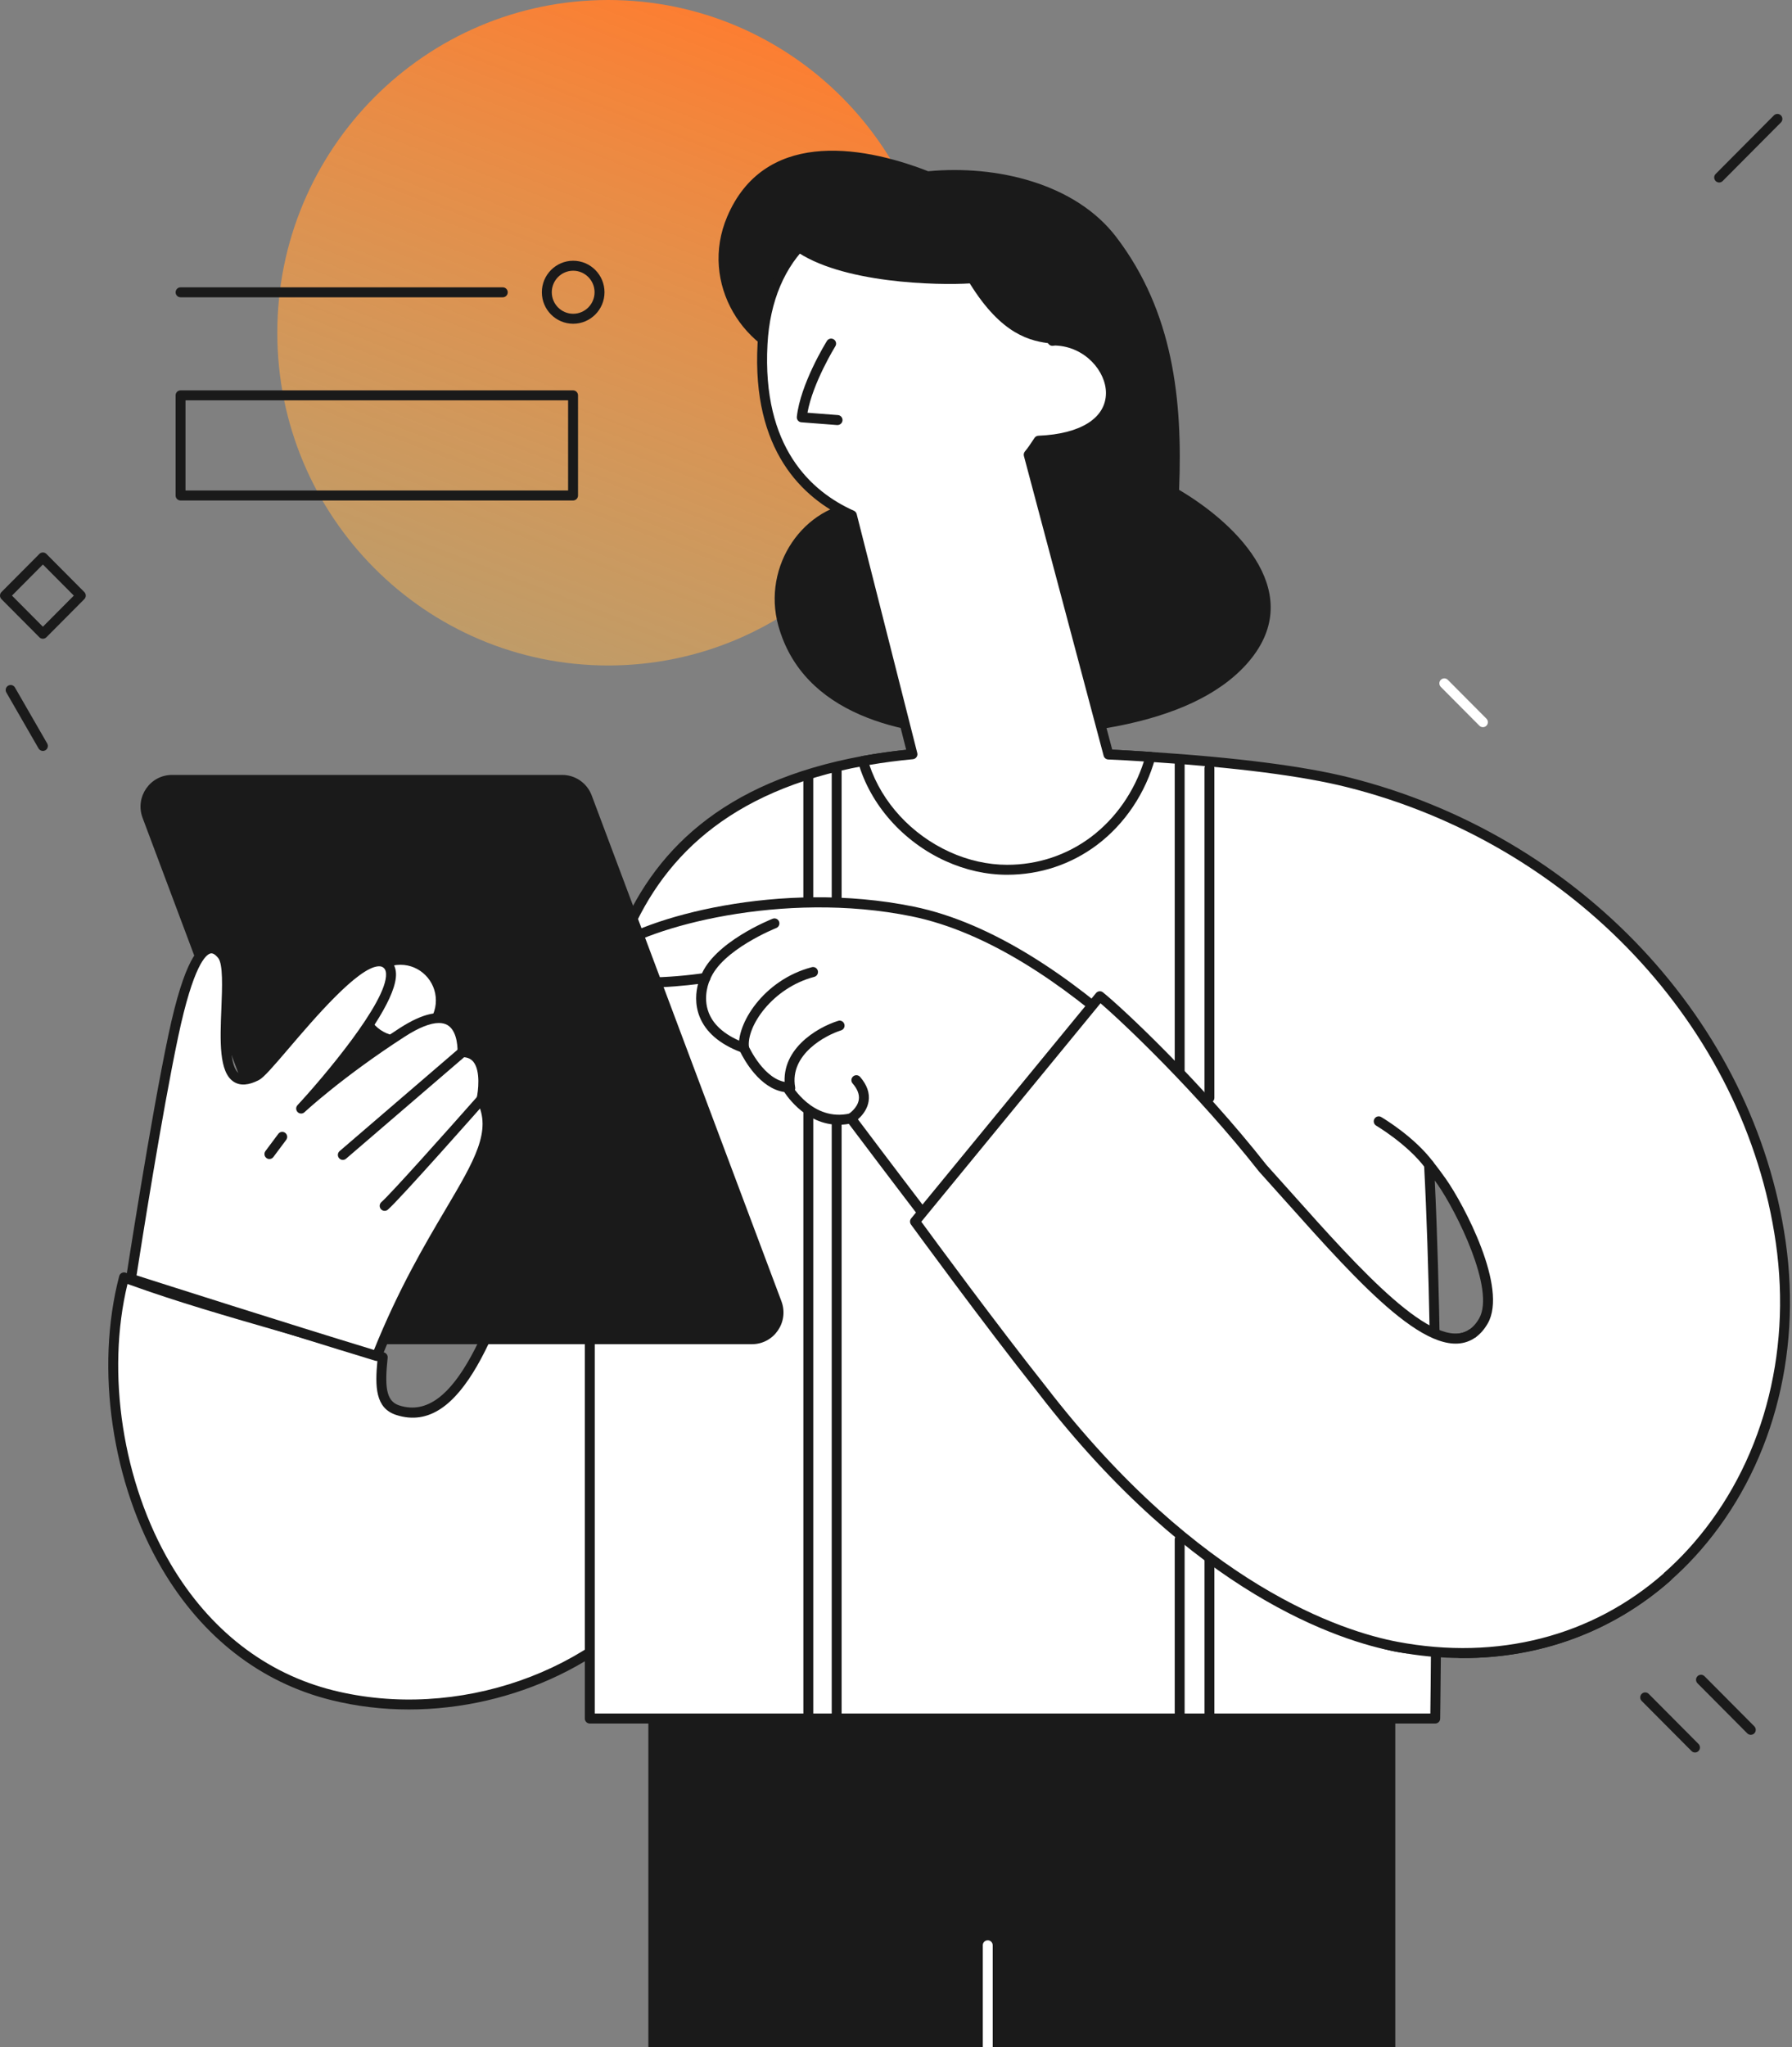 <svg width="388" height="443" viewBox="0 0 388 443" fill="none" xmlns="http://www.w3.org/2000/svg">
<rect x="0" y="0" width="388" height="443" fill="#808080" stroke="none"/>
<path d="M131.681 144C171.248 144 203.322 111.764 203.322 72C203.322 32.236 171.248 0 131.681 0C92.115 0 60.04 32.236 60.04 72C60.04 111.764 92.115 144 131.681 144Z" fill="url(#paint0_linear)"/>
<path d="M140.38 364.649H302.106V443H140.38V364.649Z" fill="#1A1A1A"/>
<path d="M82.884 293.685C82.265 299.644 82.285 303.879 86.09 305.127C110.825 313.226 116.57 226.611 135.954 227.563C165.956 229.042 159.278 321.185 145.016 341.333C129.152 363.741 97.994 373.299 71.927 366.808C32.326 356.95 18.577 308.069 26.871 276.399C27.399 276.589 27.928 276.785 28.462 276.975C45.437 283.105 63.495 287.49 80.684 292.978C81.418 293.219 82.151 293.449 82.884 293.685Z" fill="white"/>
<path d="M88.531 369.904C111.092 369.904 133.513 359.439 145.875 341.973C157.021 326.23 163.943 264.87 151.321 238.728C147.556 230.924 142.395 226.809 135.986 226.494C126.377 225.992 120.173 244.266 113.705 263.592C106.364 285.504 98.764 308.152 86.407 304.103C83.509 303.156 83.3 299.888 83.933 293.798C83.988 293.292 83.674 292.811 83.19 292.656L80.991 291.954C74.154 289.774 67.067 287.729 60.21 285.754C49.788 282.752 39.011 279.645 28.803 275.961L27.212 275.39C26.928 275.289 26.613 275.309 26.349 275.45C26.085 275.59 25.885 275.836 25.811 276.131C20.559 296.184 24.215 321.078 35.121 339.552C43.818 354.287 56.45 364.075 71.65 367.859C77.186 369.243 82.866 369.904 88.531 369.904ZM135.632 228.644C135.717 228.644 135.802 228.644 135.892 228.649C141.457 228.924 146 232.628 149.396 239.67C161.759 265.281 155.026 325.328 144.13 340.72C129.144 361.885 98.884 372.425 72.174 365.774C57.542 362.131 45.369 352.688 36.971 338.459C26.554 320.808 22.923 297.151 27.606 277.83L28.085 278.001C38.353 281.71 49.169 284.822 59.622 287.839C66.464 289.809 73.535 291.849 80.343 294.019L81.714 294.46C81.18 300.048 81.275 304.699 85.743 306.163C100.175 310.879 108.075 287.188 115.745 264.283C121.614 246.757 127.678 228.644 135.632 228.644Z" fill="#1A1A1A"/>
<path d="M127.685 272.672C127.685 318.961 127.685 371.867 127.685 371.867H310.735C310.735 371.867 311.862 298.438 309.389 252.023C310.311 253.19 311.234 254.413 312.171 255.746C316.046 261.29 325.177 278.861 321.173 285.833C319.532 288.705 317.188 289.857 314.346 289.707C314.974 301.219 314.715 312.877 315.084 324.244C315.453 335.385 315.787 346.547 316.081 357.688C362.046 358.17 392.187 315.238 385.544 268.837C378.423 219.009 339.006 181.079 291.805 169.271C280.405 166.414 263.768 164.75 249.067 163.783C233.204 162.726 219.574 162.485 217.156 162.45C205.626 162.284 195.572 163.061 186.83 164.675C122.704 176.443 127.685 231.945 127.685 272.672Z" fill="white"/>
<path d="M127.701 372.946H310.751C311.34 372.946 311.819 372.475 311.824 371.884C311.833 371.167 312.871 301.497 310.652 255.447C310.871 255.748 311.09 256.054 311.31 256.37C315.299 262.083 323.827 279.078 320.256 285.293C318.895 287.674 317 288.751 314.417 288.631C314.152 288.596 313.818 288.726 313.599 288.947C313.384 289.162 313.27 289.463 313.29 289.769C313.654 296.475 313.719 303.336 313.783 309.972C313.828 314.678 313.873 319.549 314.028 324.281C314.397 335.422 314.731 346.579 315.025 357.715C315.04 358.296 315.509 358.757 316.087 358.768C336.404 358.978 354.92 350.693 368.216 335.437C383.481 317.921 390.188 293.588 386.627 268.684C379.82 221.041 341.825 180.665 292.085 168.225C282.386 165.795 267.944 163.94 249.158 162.707C233.334 161.65 219.755 161.409 217.197 161.369C205.896 161.209 195.628 161.961 186.662 163.609C125.876 174.771 126.265 224.489 126.579 264.439C126.604 267.235 126.624 269.987 126.624 272.673V371.869C126.624 372.46 127.103 372.946 127.701 372.946ZM309.694 370.786H128.774V272.668C128.774 269.977 128.754 267.22 128.729 264.414C128.419 225.271 128.036 176.56 187.046 165.724C195.873 164.096 205.986 163.354 217.162 163.519C219.715 163.559 233.24 163.8 249.018 164.852C267.679 166.075 281.992 167.91 291.567 170.31C340.468 182.544 377.82 222.198 384.503 268.984C387.979 293.262 381.456 316.963 366.605 334.009C353.953 348.523 336.424 356.527 317.15 356.607C316.86 345.812 316.536 335.001 316.182 324.206C316.027 319.499 315.983 314.643 315.938 309.947C315.878 303.657 315.818 297.166 315.499 290.776C318.336 290.581 320.561 289.102 322.127 286.366C326.525 278.708 317.03 260.785 313.075 255.122C312.123 253.763 311.185 252.53 310.253 251.343C309.963 250.972 309.465 250.841 309.031 251.002C308.592 251.167 308.313 251.598 308.338 252.069C310.617 294.901 309.814 361.574 309.694 370.786Z" fill="#1A1A1A"/>
<path d="M302.733 284.592C304.084 298.871 303.391 313.711 303.85 327.815C304.164 337.447 304.463 347.085 304.727 356.723C303.959 356.603 303.201 356.508 302.423 356.362C284.116 352.909 246.57 326.346 228.203 298.791C242.775 284.146 257.347 269.501 271.919 254.857C282.017 265.998 293.282 277.966 302.733 284.592Z" fill="white"/>
<path d="M304.74 357.783C304.999 357.783 305.254 357.687 305.448 357.517C305.687 357.306 305.822 356.996 305.812 356.675C305.548 347.037 305.249 337.399 304.939 327.761C304.775 322.694 304.755 317.417 304.74 312.315C304.71 303.143 304.68 293.656 303.812 284.479C303.782 284.163 303.613 283.877 303.359 283.692C294.108 277.207 283.171 265.644 272.729 254.112C272.529 253.896 272.25 253.766 271.961 253.761C271.652 253.746 271.382 253.871 271.178 254.077L227.463 298.011C227.099 298.377 227.044 298.948 227.328 299.374C245.859 327.185 283.466 353.858 302.241 357.402C302.755 357.502 303.269 357.577 303.782 357.652L304.575 357.773C304.63 357.778 304.685 357.783 304.74 357.783ZM301.723 285.176C302.536 294.107 302.566 303.364 302.596 312.32C302.61 317.442 302.625 322.735 302.795 327.832C303.094 337.033 303.378 346.24 303.633 355.447C303.304 355.397 302.97 355.342 302.64 355.282C284.543 351.869 247.55 325.301 229.607 298.908L271.901 256.402C282.044 267.579 292.617 278.68 301.723 285.176Z" fill="#1A1A1A"/>
<path d="M175.733 79.355C160.817 76.819 151.357 61.156 157.456 46.867C165.305 28.474 185.602 31.06 200.972 37.059C215.698 35.661 232.798 39.64 241.69 51.293C254.023 67.461 256.097 86.547 255.294 105.998C268.37 113.716 283.206 128.837 269.931 143.677C257.334 157.761 230.15 159.53 212.756 159.46C195.451 159.384 173.858 154.678 168.517 135.367C164.946 122.467 173.988 109.266 186.475 108.544C185.004 98.46 181.184 88.391 179.658 78.272C178.665 79.134 177.334 79.625 175.733 79.355Z" fill="#1A1A1A"/>
<path d="M229.324 93.927C227.793 94.223 226.262 94.524 224.731 94.824C223.07 95.145 221.714 96.393 221.864 98.222C221.903 98.708 222.123 99.185 222.407 99.631C221.948 100.608 221.913 101.731 222.617 102.723C223.529 104.011 225.698 104.572 226.985 103.455C228.456 102.182 232.68 96.203 232.176 94.814C231.743 93.616 230.655 93.666 229.324 93.927Z" fill="#1A1A1A"/>
<path d="M165.313 69.667C169.646 71.131 201.892 70.334 210.285 70.093C217.222 73.261 222.772 74.97 227.809 75.19V74.358C227.719 57.654 214.693 44.959 197.872 44.237C187.709 43.791 178.024 47.018 171.865 53.99C168.34 57.969 165.961 63.197 165.313 69.667Z" fill="#1A1A1A"/>
<path d="M165.106 74.433C166.248 53.393 180.526 43.475 197.865 44.236C214.063 44.943 226.859 57.844 227.856 73.747C228.136 73.727 228.375 73.671 228.649 73.691C241.69 74.268 248.477 94.416 224.869 95.363C224.186 96.4 223.523 97.438 222.73 98.385L239.995 163.269C242.892 163.399 245.954 163.585 249.086 163.79C247.056 171.133 242.757 177.543 236.913 181.958C231.691 185.888 225.253 188.223 218.062 188.223C213.619 188.223 209.225 187.186 205.186 185.351C196.534 181.422 189.472 173.804 186.849 164.682C190.225 164.071 193.786 163.57 197.566 163.219L184.45 111.516C173 106.389 163.979 95.192 165.106 74.433Z" fill="white"/>
<path d="M218.059 189.286C225.18 189.286 231.923 187.046 237.553 182.806C243.572 178.265 248.03 171.609 250.115 164.066C250.205 163.75 250.145 163.415 249.955 163.154C249.771 162.888 249.472 162.723 249.147 162.703C246.285 162.518 243.487 162.347 240.819 162.217L223.899 98.631C224.462 97.909 224.971 97.153 225.455 96.411C240.4 95.619 241.587 87.525 241.592 85.039C241.602 79.345 236.486 73.03 228.836 72.619C227.305 56.451 214.184 43.866 197.902 43.154C178.413 42.352 165.103 54.556 164.026 74.374C162.769 97.553 173.82 107.778 183.534 112.278L196.211 162.257C192.995 162.588 189.788 163.044 186.656 163.61C186.357 163.665 186.093 163.846 185.933 164.101C185.774 164.357 185.729 164.678 185.813 164.968C188.452 174.155 195.528 182.139 204.739 186.324C209.078 188.284 213.556 189.286 218.059 189.286ZM247.666 164.768C245.577 171.328 241.562 177.082 236.266 181.082C231.01 185.036 224.712 187.131 218.059 187.131C213.925 187.131 209.626 186.174 205.627 184.354C197.368 180.605 190.95 173.619 188.237 165.52C191.334 164.988 194.501 164.577 197.662 164.282C197.977 164.252 198.261 164.086 198.44 163.831C198.625 163.575 198.68 163.249 198.605 162.944L185.489 111.241C185.41 110.92 185.185 110.655 184.886 110.519C175.68 106.409 164.963 96.822 166.175 74.489C167.197 55.684 179.281 44.422 197.817 45.309C213.356 45.986 225.809 58.24 226.786 73.812C226.806 74.098 226.936 74.368 227.15 74.559C227.365 74.749 227.649 74.85 227.933 74.825L228.257 74.79C228.367 74.779 228.472 74.759 228.581 74.769C235.015 75.05 239.468 80.408 239.458 85.039C239.448 90.462 233.977 93.92 224.831 94.286C224.487 94.301 224.168 94.481 223.978 94.772L223.809 95.028C223.186 95.975 222.597 96.872 221.909 97.694C221.684 97.964 221.605 98.33 221.694 98.666L238.959 163.545C239.079 164.001 239.483 164.322 239.952 164.342C242.415 164.442 245.008 164.592 247.666 164.768Z" fill="#1A1A1A"/>
<path d="M171.865 53.986C181.863 61.403 203.312 61.754 209.975 61.328C216.871 72.47 223.07 73.858 227.813 74.359C227.723 57.654 214.697 44.959 197.876 44.238C187.708 43.787 178.023 47.014 171.865 53.986Z" fill="#1A1A1A"/>
<path d="M181.346 91.972C181.899 91.972 182.373 91.541 182.418 90.974C182.463 90.378 182.019 89.862 181.426 89.817L174.833 89.31C175.97 82.865 180.817 75.001 180.867 74.921C181.181 74.415 181.027 73.749 180.523 73.433C180.019 73.117 179.356 73.267 179.042 73.779C178.808 74.154 173.302 83.076 172.529 90.187C172.499 90.478 172.584 90.769 172.768 90.994C172.953 91.22 173.222 91.36 173.512 91.38L181.251 91.977C181.291 91.972 181.316 91.972 181.346 91.972Z" fill="#1A1A1A"/>
<path d="M271.926 254.833C263.992 242.905 230.585 203.963 197.626 197.247C164.668 190.531 129.924 202.62 129.48 208.884C129.036 215.149 152.749 211.631 152.749 211.631C152.749 211.631 147.742 221.865 161.107 226.792C161.107 226.792 164.673 234.851 170.462 235.297C170.462 235.297 175.399 244.053 184.271 242.013C184.271 242.013 214.706 282.564 228.216 298.773C252.801 276.63 271.926 254.833 271.926 254.833Z" fill="white"/>
<path d="M228.185 299.835C228.45 299.835 228.704 299.739 228.903 299.559C253.26 277.637 272.519 255.75 272.709 255.535C273.033 255.164 273.068 254.628 272.798 254.217C266.27 244.403 232.404 203.216 197.82 196.174C168.791 190.265 139.408 198.61 131.115 204.95C129.37 206.283 128.477 207.541 128.387 208.794C128.317 209.812 128.686 210.734 129.464 211.46C133.07 214.828 146.17 213.55 151.137 212.924C150.699 214.593 150.374 217.234 151.482 220.011C152.803 223.319 155.765 225.88 160.293 227.634C161.126 229.333 164.497 235.497 169.798 236.299C171.025 238.144 175.912 244.574 183.787 243.191C187.457 248.072 214.83 284.423 227.357 299.449C227.542 299.674 227.811 299.81 228.101 299.835C228.135 299.835 228.16 299.835 228.185 299.835ZM270.544 254.728C267.263 258.407 249.873 277.687 228.3 297.198C214.626 280.664 185.398 241.742 185.103 241.341C184.849 241 184.415 240.845 184.006 240.94C176.017 242.77 171.419 234.826 171.369 234.746C171.195 234.43 170.876 234.229 170.517 234.199C165.445 233.803 162.094 226.406 162.064 226.331C161.944 226.065 161.725 225.855 161.45 225.754C157.281 224.221 154.598 222.015 153.476 219.199C152.025 215.565 153.671 212.122 153.686 212.087C153.86 211.726 153.825 211.3 153.591 210.974C153.352 210.649 152.958 210.493 152.564 210.543C145.582 211.581 133.534 212.317 130.92 209.872C130.616 209.591 130.497 209.31 130.526 208.944C130.541 208.734 130.721 207.952 132.412 206.664C140.206 200.71 169.4 192.581 197.391 198.284C230.514 205.035 263.104 243.967 270.544 254.728Z" fill="#1A1A1A"/>
<path d="M171.108 236.532C171.173 236.532 171.238 236.527 171.298 236.516C171.881 236.411 172.27 235.85 172.165 235.264C170.884 228.087 178.908 223.947 182.104 222.96C182.673 222.784 182.992 222.183 182.812 221.611C182.638 221.04 182.044 220.709 181.471 220.9C176.868 222.323 168.55 227.24 170.051 235.644C170.146 236.166 170.599 236.532 171.108 236.532Z" fill="#1A1A1A"/>
<path d="M161.102 227.864C161.151 227.864 161.201 227.859 161.251 227.854C161.84 227.773 162.249 227.227 162.169 226.636C161.555 222.145 167.221 213.76 176.307 211.379C176.88 211.229 177.224 210.638 177.075 210.061C176.925 209.485 176.347 209.129 175.763 209.289C165.236 212.051 159.326 221.734 160.039 226.926C160.114 227.473 160.578 227.864 161.102 227.864Z" fill="#1A1A1A"/>
<path d="M152.723 212.696C153.152 212.696 153.561 212.435 153.725 212.004C156.214 205.559 167.953 200.858 168.073 200.813C168.626 200.592 168.895 199.966 168.681 199.414C168.467 198.858 167.843 198.587 167.29 198.803C166.771 199.008 154.553 203.9 151.726 211.227C151.511 211.784 151.785 212.41 152.339 212.626C152.464 212.676 152.593 212.696 152.723 212.696Z" fill="#1A1A1A"/>
<path d="M184.25 243.082C184.439 243.082 184.634 243.031 184.808 242.921C184.923 242.851 187.626 241.172 188.07 238.295C188.344 236.526 187.725 234.757 186.229 233.028C185.84 232.582 185.162 232.527 184.713 232.923C184.264 233.314 184.22 233.995 184.609 234.446C185.666 235.669 186.12 236.852 185.945 237.965C185.656 239.834 183.711 241.067 183.691 241.082C183.182 241.388 183.023 242.054 183.332 242.565C183.536 242.896 183.89 243.082 184.25 243.082Z" fill="#1A1A1A"/>
<path d="M78.335 290.861H162.813C167.58 290.861 170.877 286.07 169.196 281.584L128.114 172.12C127.112 169.448 124.568 167.684 121.731 167.684H37.253C32.485 167.684 29.189 172.475 30.869 176.961L71.951 286.426C72.954 289.092 75.497 290.861 78.335 290.861Z" fill="#1A1A1A"/>
<path d="M86.713 225.281C81.876 225.281 77.956 221.341 77.956 216.48C77.956 211.62 81.876 207.679 86.713 207.679C91.549 207.679 95.47 211.62 95.47 216.48C95.47 221.341 91.549 225.281 86.713 225.281Z" fill="white"/>
<path d="M86.696 226.36C92.117 226.36 96.525 221.929 96.525 216.481C96.525 211.033 92.117 206.602 86.696 206.602C81.275 206.602 76.867 211.033 76.867 216.481C76.867 221.929 81.275 226.36 86.696 226.36ZM86.696 208.763C90.93 208.763 94.376 212.226 94.376 216.481C94.376 220.736 90.93 224.2 86.696 224.2C82.462 224.2 79.016 220.736 79.016 216.481C79.016 212.226 82.462 208.763 86.696 208.763Z" fill="#1A1A1A"/>
<path d="M81.597 293.424C94.763 260.331 110.242 249.515 104.238 237.893C104.238 237.893 106.542 227.723 100.129 227.673C100.129 227.673 100.932 214.457 87.098 223.388C73.264 232.319 65.201 239.882 65.201 239.882C65.201 239.882 89.512 213.715 83.792 208.638C78.072 203.561 58.678 231.127 55.566 232.75C44.006 238.79 51.706 211.084 48.06 206.603C45.557 203.531 41.777 204.017 37.518 224.12C33.613 242.564 28.357 276.72 28.357 276.72C28.357 276.72 60.777 287.114 81.597 293.424Z" fill="white"/>
<path d="M81.603 294.497C82.031 294.497 82.435 294.236 82.6 293.82C88.016 280.213 93.756 270.505 98.369 262.706C104.892 251.68 108.871 244.949 105.375 237.737C105.65 236.288 106.393 231.231 104.208 228.46C103.45 227.497 102.443 226.901 101.206 226.686C101.121 224.941 100.613 221.513 97.99 219.965C95.362 218.416 91.512 219.258 86.525 222.481C81.707 225.593 77.563 228.555 74.217 231.091C79.762 224.21 85.966 215.389 85.737 210.607C85.682 209.435 85.268 208.497 84.51 207.826C83.767 207.164 82.829 206.858 81.767 206.944C76.805 207.289 69.075 215.88 60.922 225.418C58.403 228.365 55.8 231.412 55.072 231.793C53.591 232.565 52.479 232.73 51.776 232.279C49.567 230.87 49.851 223.834 50.08 218.185C50.305 212.662 50.494 207.891 48.893 205.921C47.417 204.102 46.006 203.992 45.073 204.217C43.064 204.708 39.992 207.279 36.471 223.899C32.606 242.162 27.35 276.218 27.3 276.559C27.22 277.085 27.529 277.592 28.033 277.752C28.357 277.857 60.707 288.222 81.293 294.457C81.393 294.482 81.498 294.497 81.603 294.497ZM95.022 221.363C95.751 221.363 96.374 221.513 96.897 221.819C99.256 223.212 99.062 227.558 99.062 227.603C99.042 227.898 99.147 228.189 99.351 228.405C99.551 228.62 99.835 228.745 100.129 228.75C101.191 228.76 101.974 229.101 102.523 229.798C104.084 231.773 103.54 236.138 103.201 237.652C103.146 237.902 103.176 238.163 103.296 238.388C106.537 244.668 102.767 251.043 96.523 261.609C91.975 269.297 86.345 278.819 80.974 292.106C62.308 286.433 34.805 277.647 29.564 275.973C30.427 270.414 35.075 240.869 38.575 224.345C41.862 208.808 44.57 206.558 45.582 206.312C46.046 206.197 46.609 206.523 47.233 207.284C48.315 208.613 48.11 213.65 47.936 218.09C47.647 225.252 47.372 232.018 50.624 234.093C52.025 234.99 53.855 234.855 56.065 233.702C57.112 233.156 59.012 230.966 62.553 226.821C68.118 220.305 77.439 209.404 81.912 209.094C82.41 209.059 82.779 209.169 83.084 209.44C83.398 209.715 83.562 210.131 83.587 210.708C83.877 216.792 69.848 233.296 64.418 239.14C64.019 239.566 64.034 240.228 64.443 240.639C64.852 241.05 65.515 241.06 65.934 240.664C66.013 240.589 74.097 233.056 87.677 224.29C90.689 222.35 93.177 221.363 95.022 221.363Z" fill="#1A1A1A"/>
<path d="M74.228 250.988C74.478 250.988 74.722 250.902 74.927 250.727L100.824 228.48C101.272 228.094 101.327 227.412 100.943 226.956C100.559 226.505 99.881 226.45 99.427 226.836L73.53 249.083C73.082 249.469 73.027 250.151 73.411 250.607C73.625 250.862 73.929 250.988 74.228 250.988Z" fill="#1A1A1A"/>
<path d="M83.283 262.01C83.532 262.01 83.776 261.924 83.981 261.749C86.539 259.549 104.297 239.456 105.05 238.604C105.444 238.158 105.405 237.476 104.961 237.08C104.517 236.684 103.839 236.719 103.445 237.17C97.086 244.368 84.544 258.426 82.584 260.11C82.135 260.496 82.081 261.178 82.465 261.634C82.679 261.884 82.983 262.01 83.283 262.01Z" fill="#1A1A1A"/>
<path d="M255.42 371.779C256.013 371.779 256.492 371.298 256.492 370.701V333.107C256.492 332.511 256.013 332.03 255.42 332.03C254.827 332.03 254.348 332.511 254.348 333.107V370.701C254.348 371.293 254.827 371.779 255.42 371.779Z" fill="#1A1A1A"/>
<path d="M256.492 164.3V234.667C256.492 235.264 256.013 235.745 255.42 235.745C254.827 235.745 254.348 235.264 254.348 234.667V163.879C254.348 163.849 254.353 163.819 254.358 163.789C255.076 163.904 255.794 164.064 256.492 164.3Z" fill="#1A1A1A"/>
<path d="M181.153 195.662C181.746 195.662 182.225 195.181 182.225 194.585V166.012C182.225 165.415 181.746 164.934 181.153 164.934C180.56 164.934 180.081 165.415 180.081 166.012V194.585C180.076 195.176 180.56 195.662 181.153 195.662Z" fill="#1A1A1A"/>
<path d="M181.153 372.215C181.746 372.215 182.225 371.734 182.225 371.138V242.603C182.225 242.006 181.746 241.525 181.153 241.525C180.56 241.525 180.081 242.006 180.081 242.603V371.138C180.076 371.734 180.56 372.215 181.153 372.215Z" fill="#1A1A1A"/>
<path d="M309.421 253.109C309.646 253.109 309.875 253.039 310.07 252.893C310.544 252.533 310.638 251.856 310.279 251.38C306.175 245.917 299.348 241.882 299.058 241.712C298.545 241.406 297.887 241.587 297.587 242.098C297.288 242.614 297.463 243.276 297.971 243.576C298.036 243.616 304.719 247.571 308.559 252.683C308.778 252.964 309.097 253.109 309.421 253.109Z" fill="#1A1A1A"/>
<path d="M212.79 420.929V442.992H214.939V420.929C214.939 420.333 214.461 419.852 213.867 419.852C213.269 419.852 212.79 420.338 212.79 420.929Z" fill="white"/>
<path d="M39.092 108.298H124.079C124.672 108.298 125.151 107.817 125.151 107.221V85.549C125.151 84.953 124.672 84.472 124.079 84.472H39.092C38.498 84.472 38.02 84.953 38.02 85.549V107.221C38.02 107.817 38.498 108.298 39.092 108.298ZM123.006 106.138H40.164V86.627H123.006V106.138Z" fill="#1A1A1A"/>
<path d="M39.095 64.331H108.862C109.456 64.331 109.934 63.85 109.934 63.253C109.934 62.657 109.456 62.176 108.862 62.176H39.095C38.502 62.176 38.023 62.657 38.023 63.253C38.023 63.845 38.502 64.331 39.095 64.331Z" fill="#1A1A1A"/>
<path d="M124.103 70.054C127.843 70.054 130.885 66.996 130.885 63.238C130.885 59.479 127.843 56.422 124.103 56.422C120.363 56.422 117.321 59.479 117.321 63.238C117.321 66.996 120.363 70.054 124.103 70.054ZM124.103 58.582C126.656 58.582 128.736 60.672 128.736 63.238C128.736 65.804 126.656 67.894 124.103 67.894C121.549 67.894 119.47 65.804 119.47 63.238C119.47 60.672 121.549 58.582 124.103 58.582Z" fill="#1A1A1A"/>
<path d="M9.286 138.213C9.57 138.213 9.844 138.098 10.044 137.898L18.257 129.643C18.676 129.222 18.676 128.54 18.257 128.114L10.044 119.86C9.844 119.659 9.57 119.544 9.286 119.544C9.001 119.544 8.727 119.659 8.528 119.86L0.314 128.114C-0.105 128.535 -0.105 129.217 0.314 129.643L8.528 137.898C8.727 138.103 9.001 138.213 9.286 138.213ZM15.983 128.881L9.286 135.612L2.593 128.881L9.286 122.15L15.983 128.881Z" fill="#1A1A1A"/>
<path d="M9.286 162.496C9.471 162.496 9.655 162.451 9.825 162.351C10.339 162.05 10.513 161.394 10.214 160.872L3.237 148.764C2.938 148.248 2.28 148.072 1.766 148.373C1.252 148.674 1.078 149.33 1.377 149.851L8.354 161.96C8.558 162.301 8.917 162.496 9.286 162.496Z" fill="#1A1A1A"/>
<path d="M379.08 375.389C379.355 375.389 379.629 375.284 379.838 375.074C380.257 374.653 380.257 373.971 379.838 373.545L369.057 362.709C368.638 362.288 367.96 362.288 367.536 362.709C367.117 363.13 367.117 363.812 367.536 364.238L378.317 375.074C378.527 375.284 378.801 375.389 379.08 375.389Z" fill="#1A1A1A"/>
<path d="M367 379.212C367.274 379.212 367.549 379.106 367.758 378.896C368.177 378.475 368.177 377.793 367.758 377.367L356.977 366.531C356.558 366.11 355.879 366.11 355.456 366.531C355.037 366.952 355.037 367.634 355.456 368.06L366.242 378.896C366.452 379.106 366.726 379.212 367 379.212Z" fill="#1A1A1A"/>
<path d="M372.231 39.488C372.505 39.488 372.779 39.383 372.989 39.172L385.601 26.497C386.02 26.076 386.02 25.395 385.601 24.968C385.182 24.547 384.504 24.547 384.08 24.968L371.468 37.644C371.049 38.065 371.049 38.746 371.468 39.172C371.682 39.383 371.956 39.488 372.231 39.488Z" fill="#1A1A1A"/>
<path d="M58.332 250.796C58.657 250.796 58.981 250.646 59.19 250.365L61.968 246.647C62.327 246.171 62.227 245.494 61.753 245.138C61.279 244.777 60.606 244.873 60.252 245.354L57.475 249.072C57.116 249.548 57.215 250.225 57.689 250.581C57.879 250.731 58.108 250.796 58.332 250.796Z" fill="#1A1A1A"/>
<path d="M238.119 215.583C242.163 218.836 259.139 234.679 273.421 252.832C290.511 271.707 309.432 294.937 318.747 288.582L360.922 341.267C346.16 354.258 325.884 360.768 302.4 356.332C284.093 352.879 254.895 338.671 225.642 300.756C213.459 285.399 198.094 264.334 198.094 264.334L238.119 215.583Z" fill="white"/>
<path d="M316.788 358.783C333.614 358.783 349.178 353.059 361.65 342.078C362.099 341.687 362.139 341.001 361.75 340.555C361.361 340.104 360.678 340.063 360.234 340.454C344.735 354.097 324.264 359.354 302.62 355.27C290.816 353.044 259.778 343.211 226.51 300.089C215.689 286.446 202.209 268.098 199.476 264.364L238.279 217.097C243.156 221.272 259.11 236.352 272.594 253.498C274.509 255.613 276.394 257.723 278.284 259.843C294.746 278.262 310.295 295.648 319.361 289.473C319.85 289.138 319.98 288.466 319.651 287.975C319.317 287.484 318.648 287.353 318.16 287.684C310.634 292.816 294.297 274.533 279.885 258.4C277.99 256.275 276.1 254.165 274.235 252.1C259.922 233.902 243.017 218.119 238.808 214.731C238.354 214.365 237.681 214.43 237.307 214.886L197.282 263.642C196.968 264.023 196.953 264.569 197.242 264.97C197.397 265.181 212.756 286.226 224.815 301.427C258.521 345.12 290.173 355.119 302.216 357.395C307.153 358.327 312.026 358.783 316.788 358.783Z" fill="#1A1A1A"/>
<path d="M321.08 157.351C321.355 157.351 321.629 157.246 321.838 157.035C322.257 156.614 322.257 155.932 321.838 155.506L313.48 147.107C313.061 146.686 312.383 146.686 311.959 147.107C311.54 147.528 311.54 148.209 311.959 148.635L320.317 157.035C320.532 157.246 320.806 157.351 321.08 157.351Z" fill="white"/>
<path d="M261.862 238.634C262.456 238.634 262.935 238.152 262.935 237.556V166.237C262.935 165.64 262.456 165.159 261.862 165.159C261.269 165.159 260.79 165.64 260.79 166.237V237.556C260.79 238.147 261.269 238.634 261.862 238.634Z" fill="#1A1A1A"/>
<path d="M261.342 336.057C261.601 336.303 261.851 336.558 262.085 336.829C262.2 336.959 262.309 337.09 262.419 337.225C262.434 337.245 262.514 337.35 262.564 337.41C262.628 337.501 262.708 337.616 262.708 337.616C262.783 337.726 262.858 337.831 262.933 337.942C262.933 337.947 262.938 337.947 262.938 337.952V408.319C262.938 408.915 262.459 409.396 261.866 409.396C261.272 409.396 260.793 408.915 260.793 408.319V336.999C260.788 336.589 261.013 336.238 261.342 336.057Z" fill="#1A1A1A"/>
<path d="M176.088 241.671V373.489C176.088 374.085 175.609 374.566 175.016 374.566C174.422 374.566 173.944 374.085 173.944 373.489V240.503C174.637 240.924 175.355 241.3 176.088 241.671Z" fill="#1A1A1A"/>
<path d="M175.013 196.048C175.606 196.048 176.085 195.566 176.085 194.97V167.725C176.085 167.129 175.606 166.648 175.013 166.648C174.419 166.648 173.94 167.129 173.94 167.725V194.965C173.94 195.566 174.419 196.048 175.013 196.048Z" fill="#1A1A1A"/>
<defs>
<linearGradient id="paint0_linear" x1="157.098" y1="-4.688" x2="100.095" y2="144.009" gradientUnits="userSpaceOnUse">
<stop offset="0.016" stop-color="#FF7B2E"/>
<stop offset="1" stop-color="#F7B654" stop-opacity="0.51"/>
</linearGradient>
</defs>
</svg>
